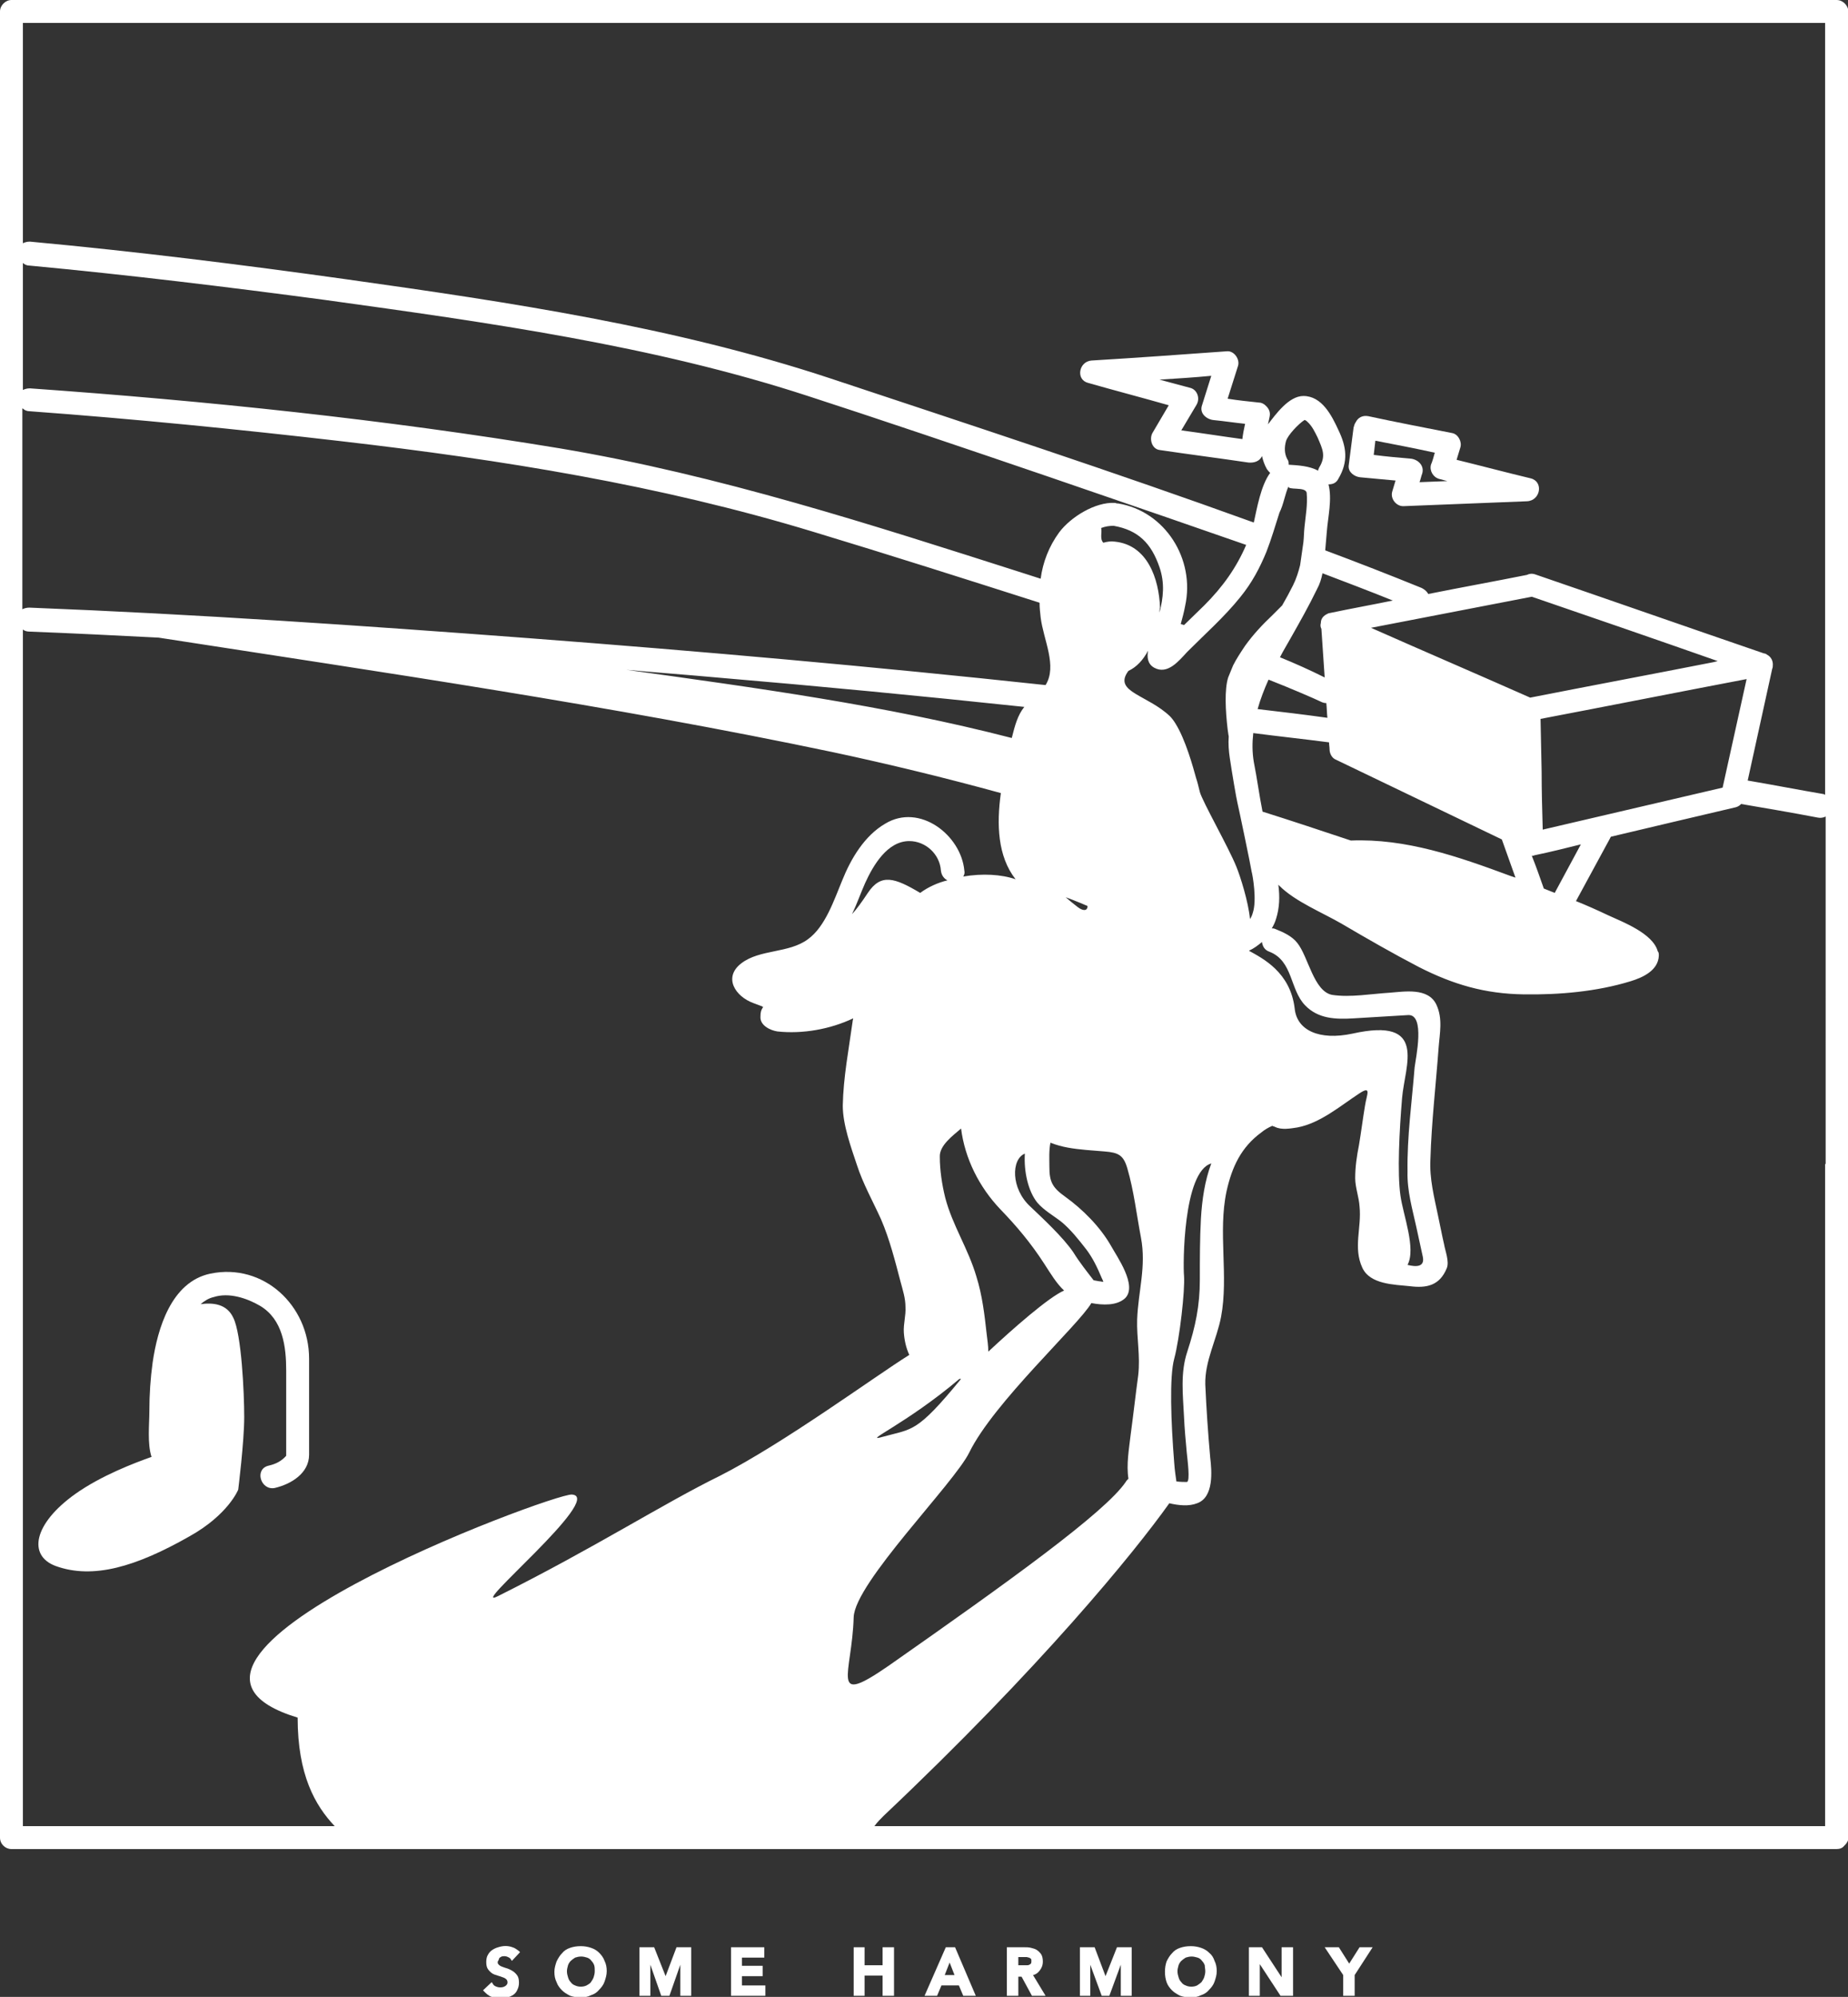 <?xml version="1.0" encoding="utf-8"?>
<!-- Generator: Adobe Illustrator 19.0.1, SVG Export Plug-In . SVG Version: 6.00 Build 0)  -->
<!DOCTYPE svg PUBLIC "-//W3C//DTD SVG 1.1//EN" "http://www.w3.org/Graphics/SVG/1.1/DTD/svg11.dtd">
<svg version="1.1" id="レイヤー_1" xmlns="http://www.w3.org/2000/svg" xmlns:xlink="http://www.w3.org/1999/xlink" x="0px"
	 y="0px" viewBox="0 0 339 366.1" enable-background="new 0 0 339 366.1" xml:space="preserve">
<rect x="0" y="0" width="339" height="366.1" fill="#333333" stroke="none"/>
<g>
	<path fill="#FFFFFF" d="M91.7,358.9c0.1-0.1,0.2-0.1,0.3-0.2c0.4-0.1,0.8-0.1,1.2,0.1c0.2,0.1,0.4,0.2,0.5,0.4l0.2,0.3l1.5-1.6
		l-0.2-0.2c-0.4-0.3-0.8-0.6-1.2-0.7c-0.8-0.3-1.7-0.3-2.6,0c-0.4,0.1-0.8,0.3-1.1,0.5c-0.3,0.2-0.6,0.5-0.8,0.9
		c-0.2,0.3-0.3,0.8-0.3,1.3c0,0.6,0.1,1,0.3,1.3c0.2,0.3,0.5,0.6,0.8,0.8c0.3,0.2,0.7,0.3,1,0.4c0.3,0.1,0.7,0.2,0.9,0.3
		c0.3,0.1,0.5,0.2,0.7,0.4c0.1,0.1,0.2,0.3,0.2,0.5c0,0.1,0,0.3-0.1,0.4c-0.1,0.1-0.1,0.2-0.3,0.3c-0.1,0.1-0.2,0.1-0.4,0.2
		c-0.4,0.1-0.9,0.1-1.3-0.1c-0.3-0.1-0.5-0.3-0.6-0.5l-0.2-0.3l-1.6,1.5l0.2,0.2c0.4,0.4,0.8,0.8,1.4,1c0.5,0.2,1,0.3,1.6,0.3
		c0.4,0,0.9,0,1.3-0.2c0.4-0.1,0.8-0.3,1.1-0.5c0.3-0.2,0.6-0.6,0.7-0.9c0.2-0.4,0.3-0.8,0.3-1.3c0-0.6-0.1-1-0.3-1.3
		c-0.2-0.3-0.5-0.6-0.8-0.8c-0.3-0.2-0.7-0.4-1-0.5c-0.3-0.1-0.7-0.2-0.9-0.3c-0.3-0.1-0.5-0.2-0.7-0.4c-0.1-0.1-0.2-0.2-0.2-0.4
		c0-0.1,0-0.3,0.1-0.3C91.6,359,91.6,358.9,91.7,358.9"/>
	<path fill="#FFFFFF" d="M109.9,358c-0.4-0.4-0.9-0.7-1.5-0.9c-0.6-0.2-1.2-0.3-1.8-0.3h-0.1c-0.7,0-1.3,0.1-1.9,0.3
		c-0.6,0.2-1.1,0.5-1.5,1c-0.4,0.4-0.7,0.9-1,1.5c-0.2,0.6-0.4,1.2-0.4,1.9c0,0.7,0.1,1.3,0.4,1.9c0.2,0.6,0.6,1.1,1,1.5
		c0.4,0.4,0.9,0.7,1.5,1c0.6,0.2,1.2,0.3,1.9,0.3h0h0c0.7,0,1.3-0.1,1.9-0.4c0.6-0.2,1.1-0.5,1.5-1c0.4-0.4,0.8-0.9,1-1.5
		c0.2-0.6,0.4-1.2,0.4-1.9c0-0.7-0.1-1.3-0.4-1.9C110.7,358.9,110.3,358.4,109.9,358 M109.1,361.4c0,0.4-0.1,0.8-0.2,1.1
		c-0.1,0.3-0.3,0.6-0.5,0.9c-0.2,0.3-0.5,0.4-0.8,0.6c-0.6,0.3-1.5,0.3-2.1,0c-0.3-0.1-0.6-0.3-0.8-0.6c-0.2-0.2-0.4-0.5-0.5-0.9
		c-0.1-0.3-0.2-0.7-0.2-1.1c0-0.4,0.1-0.7,0.2-1.1c0.1-0.3,0.3-0.6,0.5-0.8c0.2-0.2,0.5-0.4,0.8-0.6c0.3-0.1,0.7-0.2,1.1-0.2
		c0.4,0,0.8,0.1,1.1,0.2c0.3,0.1,0.6,0.3,0.8,0.6c0.2,0.2,0.4,0.5,0.5,0.8C109.1,360.6,109.1,361,109.1,361.4"/>
	<polygon fill="#FFFFFF" points="122.1,362.3 120,357 117.3,357 117.3,365.9 119.3,365.9 119.3,360.2 121.3,365.9 122.8,365.9 
		124.8,360.2 124.8,365.9 126.8,365.9 126.8,357 124.1,357 	"/>
	<polygon fill="#FFFFFF" points="136.1,362.3 139.9,362.3 139.9,360.4 136.1,360.4 136.1,358.9 140.2,358.9 140.2,357 134.1,357 
		134.1,365.9 140.4,365.9 140.4,364 136.1,364 	"/>
	<polygon fill="#FFFFFF" points="161.9,360.3 158.6,360.3 158.6,357 156.6,357 156.6,365.9 158.6,365.9 158.6,362.2 161.9,362.2 
		161.9,365.9 164,365.9 164,357 161.9,357 	"/>
	<path fill="#FFFFFF" d="M173.5,357l-3.9,8.9h2.3l0.8-1.9h3.2l0.8,1.9h2.3l-3.8-8.9H173.5z M175.1,362.1h-1.8l0.9-2.3L175.1,362.1z"
		/>
	<path fill="#FFFFFF" d="M190.7,361.3c0.4-0.5,0.6-1,0.6-1.7c0-0.5-0.1-1-0.3-1.3c-0.2-0.3-0.5-0.6-0.8-0.8
		c-0.3-0.2-0.7-0.3-1.1-0.4c-0.4-0.1-0.8-0.1-1.2-0.1h-3.2v8.9h2.1v-3.5h0.6l1.9,3.5h2.5l-2.3-3.8C190,362,190.4,361.7,190.7,361.3
		 M186.7,358.8h1c0.2,0,0.4,0,0.6,0c0.2,0,0.3,0.1,0.5,0.1c0.1,0.1,0.2,0.1,0.3,0.2c0.1,0.1,0.1,0.2,0.1,0.4c0,0.2,0,0.4-0.1,0.5
		c-0.1,0.1-0.2,0.2-0.3,0.2c-0.1,0.1-0.3,0.1-0.5,0.1c-0.2,0-0.4,0-0.6,0h-0.9V358.8z"/>
	<polygon fill="#FFFFFF" points="202.8,362.3 200.8,357 198.1,357 198.1,365.9 200,365.9 200,360.2 202.1,365.9 203.5,365.9 
		205.6,360.2 205.6,365.9 207.6,365.9 207.6,357 204.9,357 	"/>
	<path fill="#FFFFFF" d="M221.8,358c-0.4-0.4-0.9-0.7-1.5-0.9c-0.6-0.2-1.2-0.3-1.8-0.3h-0.1c-0.7,0-1.3,0.1-1.9,0.3
		c-0.6,0.2-1.1,0.5-1.5,1c-0.4,0.4-0.7,0.9-1,1.5c-0.2,0.6-0.3,1.2-0.3,1.9c0,0.7,0.1,1.3,0.3,1.9c0.2,0.6,0.6,1.1,1,1.5
		c0.4,0.4,0.9,0.7,1.5,1c0.6,0.2,1.2,0.3,1.9,0.3l0,0h0c0.7,0,1.3-0.1,1.9-0.4c0.6-0.2,1.1-0.5,1.5-1c0.4-0.4,0.8-0.9,1-1.5
		c0.2-0.6,0.4-1.2,0.4-1.9c0-0.7-0.1-1.3-0.4-1.9C222.6,358.9,222.3,358.4,221.8,358 M221.1,361.4c0,0.4-0.1,0.8-0.2,1.1
		c-0.1,0.3-0.3,0.6-0.5,0.9c-0.2,0.2-0.5,0.4-0.8,0.6c-0.6,0.3-1.5,0.3-2.1,0c-0.3-0.1-0.6-0.3-0.8-0.6c-0.2-0.2-0.4-0.5-0.5-0.9
		c-0.1-0.3-0.2-0.7-0.2-1.1c0-0.4,0.1-0.7,0.2-1.1c0.1-0.3,0.3-0.6,0.5-0.8c0.2-0.2,0.5-0.4,0.8-0.6c0.3-0.1,0.7-0.2,1.1-0.2
		c0.4,0,0.7,0.1,1.1,0.2c0.3,0.1,0.6,0.3,0.8,0.6c0.2,0.2,0.4,0.5,0.5,0.8C221,360.6,221.1,361,221.1,361.4"/>
	<polygon fill="#FFFFFF" points="235.1,362.5 231.5,357 229.1,357 229.1,365.9 231.1,365.9 231.1,360.1 234.9,365.9 237.2,365.9 
		237.2,357 235.1,357 	"/>
	<polygon fill="#FFFFFF" points="249.4,357 247.5,360 245.6,357 243,357 246.4,362.1 246.4,365.9 248.5,365.9 248.5,362.1 
		251.8,357 	"/>
	<g>
		<path fill="#FFFFFF" d="M38.6,233.5c-7.2,1.5-9.7,10.1-10.6,16.3c-0.4,2.9-0.6,5.9-0.6,8.9c0,2.4-0.4,6,0.4,8.4
			c-3.1,1.1-9.2,3.4-14,6.8c-7.7,5.5-8.7,11.3-3.6,13.2c6.9,2.5,14.8,0.1,24.5-5.4c7.2-4,9-8.6,9-8.6s1.1-8.8,1.1-13.3
			c0-4.5-0.5-15.2-2-18.2c-1.2-2.6-3.8-2.8-6-2.5c0.7-0.6,1.5-1.1,2.4-1.3c2.8-0.9,6.1,0.2,8.5,1.6c4.2,2.5,4.8,7.5,4.8,11.9
			c0,4.3,0,8.5,0,12.8c0,0.9,0,1.9,0,2.8c-0.9,1-1.9,1.5-3.2,1.8c-2.7,0.6-1.5,4.6,1.1,4.1c3-0.7,6.3-2.7,6.3-6.1
			c0-5.9,0-11.7,0-17.6C56.7,239.3,48.3,231.5,38.6,233.5z"/>
		<path fill="#FFFFFF" d="M280.8,87.7c-4.6-1.1-9.1-2.3-13.6-3.4l0.7-2.3c0.3-1-0.4-2.4-1.5-2.6c-5.1-1-10.3-2-15.4-3.1
			c-1.1-0.2-1.9,0.3-2.3,1.1c-0.2,0.3-0.3,0.6-0.4,1c-0.3,2.3-0.6,4.7-0.9,7c-0.1,1.2,1.1,2,2.1,2.1c2.2,0.2,4.3,0.4,6.5,0.6
			c-0.2,0.7-0.4,1.3-0.6,2c-0.4,1.3,0.7,2.7,2,2.7l22.7-0.9C282.6,91.8,283.2,88.3,280.8,87.7z M260.4,88.4c0.2-0.5,0.3-1.1,0.5-1.6
			c0.4-1.4-0.7-2.5-2-2.7c-2.3-0.2-4.6-0.4-6.9-0.7c0.1-0.9,0.2-1.7,0.3-2.6c3.6,0.7,7.3,1.4,10.9,2.2c-0.2,0.7-0.4,1.5-0.7,2.2
			c-0.3,1.1,0.4,2.3,1.5,2.6l1.5,0.4L260.4,88.4z"/>
	</g>
	<path fill="#FFFFFF" d="M336.9,0h-69.8H125.7H14.9H2.1C1,0,0,1,0,2.1V72v141.4v110.7v12.8c0,1.2,1,2.1,2.1,2.1H72h141.4h110.7h12.8
		c0.6,0,1.1-0.2,1.4-0.6c0,0,0,0,0.1-0.1c0,0,0,0,0.1-0.1c0.3-0.3,0.6-0.8,0.6-1.4v-69.8V125.7V14.9V2.1C339,1,338.1,0,336.9,0z
		 M4.2,48.2c0.3,0.3,0.7,0.5,1.3,0.5c18.1,1.7,36.2,3.9,54.2,6.3c29.6,4.1,60,8.3,88.5,17.6c24.1,7.8,67.2,22.7,80.4,27.3
		c-1.8,4.2-4.3,7.7-7.7,11.1c-1.2,1.2-2.5,2.4-3.7,3.6c-0.2-0.1-0.4-0.1-0.6-0.2c0.3-1.1,0.6-2.2,0.8-3.3
		c1.9-8.6-3.7-17.4-12.3-18.8c-0.1,0-0.1,0-0.2,0c-0.1,0-0.2-0.1-0.4-0.1c-3.6-0.2-8.1,2.6-10.2,5.4c-1.9,2.6-3,5.5-3.4,8.5
		c-0.9-0.3-1.9-0.6-2.8-0.9c-28.2-9-56.2-18.1-85.4-23c-32.1-5.3-64.7-8.7-97.2-11c-0.5,0-0.9,0.1-1.3,0.3V48.2z M283,152.1
		c-0.1-3.5-0.2-7.1-0.2-10.6l-0.2-9.7c12.6-2.4,25.2-4.9,37.8-7.3l-4.4,19.9L283,152.1z M290,154.8c-1.6,3-3.2,5.9-4.8,8.9
		c-0.7-0.3-1.3-0.5-2-0.8c-0.7-2-1.4-4-2.2-6c0.2,0,0.3,0,0.5-0.1C284.4,156.2,287.2,155.5,290,154.8z M314.3,121.4
		c-11.2,2.2-22.4,4.3-33.6,6.5c-9.7-4.3-19.5-8.5-29.2-12.8c9.8-1.9,19.7-3.8,29.5-5.7c11.4,3.9,22.7,7.8,34.1,11.8L314.3,121.4z
		 M259.8,224.9c0.4,1.8,0.8,3.7,1.2,5.5c0.4,1.9-1.2,1.9-2.8,1.5c1.6-3-0.8-9.1-1.3-12.7c-0.6-4.2-0.2-11.9,0.3-17.9
		c0.5-6,4.8-14.9-9.1-11.8c-6.1,1.3-10.2-0.6-10.6-4.6c-0.8-6.7-5.9-9.2-8.4-10.6c0.9-0.4,1.7-1,2.4-1.6c0.1,0.8,0.5,1.5,1.4,1.8
		c4.3,1.7,3.7,6.9,6.5,9.8c2.4,2.5,5.6,2.6,8.9,2.4c3.3-0.2,6.7-0.4,10-0.6c3.2-0.2,1.4,7.9,1.2,9.6c-0.5,6.3-1.4,12.7-1.3,19.1
		C258.1,218.3,259.1,221.7,259.8,224.9z M231.6,148.8c-0.6-3-1-6.1-1.6-9.1c-0.3-1.8-0.3-3.5-0.1-5.3c4.6,0.6,9.3,1.1,13.9,1.7
		c0,0.4,0.1,0.9,0.1,1.3c0,0.7,0.4,1.5,1,1.8c10.2,4.9,20.4,9.8,30.6,14.7c0.8,2.3,1.7,4.7,2.5,7c-0.3-0.1-0.6-0.2-0.9-0.3
		c-9.7-3.6-19.2-6.9-29.3-6.5C242.4,152.3,237,150.5,231.6,148.8z M230.7,130c0.5-1.8,1.2-3.6,2-5.4c4.1,1.6,8.7,3.6,9.5,4
		c0.4,0.2,0.7,0.3,1.1,0.3c0.1,0.9,0.1,1.8,0.2,2.7C239.2,131,235,130.5,230.7,130z M243.9,112.4c-0.2,0-0.5,0.2-0.7,0.3
		c-0.5,0.3-0.9,0.8-0.9,1.5c-0.1,0.4-0.1,0.7,0.1,1.1c0.2,3,0.4,5.9,0.6,8.9c-2.8-1.4-5.5-2.6-8.2-3.7c0.6-1.2,1.3-2.3,1.9-3.4
		c1.7-3,3.4-6,4.9-9.1c0.5-0.9,0.8-1.9,1-2.9c3.7,1.4,9.2,3.5,12.9,5C251.6,110.9,247.7,111.6,243.9,112.4z M242,85.7
		c-0.1,0.2-0.2,0.4-0.2,0.6c-1.6-0.9-3.8-1-5.4-1.1c0-0.4,0-0.7-0.3-1.1c-0.5-1-0.5-2.1-0.2-3.2c0.3-1.1,2.3-3.2,3.4-3.9
		c0.1,0,0.3,0.1,0.5,0.3c0.9,0.8,1.4,1.9,1.9,2.9C242.6,82.3,243.3,83.6,242,85.7z M236.4,89.1c-0.4,0.9,3.2,0,3.3,1.3
		c0.2,2-0.2,4.2-0.4,6.2c-0.1,0.9-0.1,1.9-0.2,2.8l-0.6,4.2c-0.3,1.2-0.7,2.5-1.3,3.7c-0.6,1.2-1.3,2.5-2,3.7
		c-0.6,0.6-1.2,1.2-1.8,1.8c-1.7,1.6-3.5,3.5-5,5.6c0,0,0,0,0,0l0,0c-0.8,1.2-1.6,2.4-2.2,3.6l0,0c0,0,0,0,0,0
		c-0.3,0.7-0.6,1.5-0.9,2.2c-0.7,2.2-0.5,6.1-0.1,9.5v0c0.1,0.5,0.1,0.9,0.2,1.3c-0.1,1.3,0,2.7,0.2,4c0.4,2.7,1.2,7.4,1.4,8.2
		c0.2,0.8,2.5,11.8,2.6,12.6c0.2,0.7,1,5.3,0.2,7.6c-0.1,0.4-0.3,0.8-0.5,1.1c-0.3-3.2-1.8-7.9-2.5-9.6c-1.4-3.5-6.2-11.9-6.7-13.7
		c-0.3-1.2-0.4-1.7-0.7-2.6c-0.5-1.8-1.9-7-3.8-10c0,0,0,0,0,0l0,0c-0.3-0.5-0.7-1-1-1.3c-2-1.9-4.5-3-6.3-4.1
		c-1.8-1.1-2.8-2.2-1.3-4.2c1.5-0.7,2.7-2,3.6-3.7c-0.2,1.2-0.1,2.4,1.1,3.1c2.5,1.4,4.6-1.3,6.1-2.9c3.3-3.3,6.8-6.4,9.7-10
		c2.2-2.7,3.6-5.4,4.8-8.3l0,0c0.9-2.3,1.6-4.7,2.4-7.2C235.5,92.4,235.7,90.6,236.4,89.1z M217.2,259.8c0.1,2.2,0.3,4.3,0.5,6.5
		c0.1,1.1,0.7,5.4,0,5.4c-0.4,0-1.1,0-1.9-0.1c-0.1-0.8-0.3-1.9-0.4-3.4c-0.6-7.5-0.9-15.8,0-19.1c1-3.7,2-12.6,1.8-15.2
		c-0.2-1.8-0.2-19.1,5-20.6c-1.2,3.2-1.7,6.7-1.9,10.1c-0.2,3.7-0.2,7.4-0.2,11.2c0,4.8-0.8,8.6-2.3,13.2
		C216.5,251.7,217,255.7,217.2,259.8z M202,96.8c0.8-0.3,1.5-0.4,2.3-0.4c4.5,0.8,6.9,3.2,8.4,7.6c1,2.9,0.7,5.6,0,8.3
		c0-0.3,0-0.6,0.1-0.9c-0.2-5.3-2.3-11.5-8.3-12.1c-0.7-0.1-1.4,0-2.1,0.2C201.7,98.8,202.2,97.6,202,96.8z M199.5,166.1
		c0,1-0.9,0.9-1.8,0.2c-0.5-0.4-1.3-1-2.2-1.8C197.2,165.1,199.5,166.1,199.5,166.1z M4.2,74.9c0.3,0.3,0.7,0.5,1.3,0.5
		c19.1,1.4,38.2,3.3,57.2,5.5c29.4,3.4,58.2,8,86.5,16.6c13.9,4.2,27.7,8.6,41.5,13c0,0.9,0.1,1.8,0.2,2.7c0.5,4.1,3.1,8.9,0.9,12.4
		c-31.6-3.4-63.2-6.2-94.8-8.6c-30.5-2.3-61-4.4-91.6-5.6c-0.5,0-0.9,0.1-1.3,0.3V74.9z M173.4,219.6c-0.6-2.4-1-5.1-1-7.5
		c-0.1-2.1,2.4-3.9,3.9-5.2c0.7,5.5,3.3,10.7,7.2,14.8c3,3.1,5.6,6.2,8,9.9c1.3,2,2.3,3.7,3.7,5c-2.8,1.2-9.4,7-13.9,11.2
		c0-1.1-0.2-2.3-0.3-3.2c-0.4-3.6-0.8-7.1-1.9-10.6C177.6,228.9,174.7,224.6,173.4,219.6z M176.3,252.8c-8.2,10-8.9,9.1-14.3,10.6
		c-4.2,1.2,4.2-2.3,14-10.6C176.1,252.8,176.2,252.8,176.3,252.8z M168.8,163.7c-4.7-2.8-7.2-3.6-9.6,0c-1.2,1.8-2,2.9-2.9,3.9
		c0.9-1.9,1.6-3.9,2.4-5.7c1.5-3.3,4.1-7.7,8.1-7.7c3,0,5.6,2.4,5.8,5.4c0.1,0.9,0.6,1.5,1.2,1.8
		C172.1,161.8,170.3,162.6,168.8,163.7z M189,221.2c-3.6-3.3-3.5-8.7-1-9.7c-0.2,3.3,0.6,6.9,2.3,9c1.2,1.4,3,2.4,4.4,3.5
		c1.7,1.4,3.2,3.3,4.6,5.1c1.2,1.6,2,3.3,2.8,5.2c0.1,0.2,0.2,0.4,0.3,0.7c-0.3,0-0.5-0.1-0.8-0.1c-0.4-0.1-0.7-0.1-1-0.2
		c-1-1.3-2.6-3.3-3.7-5.1C195,226.8,191.2,223.3,189,221.2z M185.6,135.3C185.6,135.3,185.6,135.3,185.6,135.3
		c-23.2-6-47-9.2-70.7-12.5c5.5,0.5,11,0.9,16.5,1.4c18.9,1.6,37.7,3.4,56.5,5.4C186.7,131.1,186.2,132.9,185.6,135.3z M91.4,292.6
		c-6.1,3.1,19.7-18.2,13.5-18.6c-3.6-0.2-85.5,30.2-50.3,40.9c0,10.5,3.2,16.1,6.8,19.9H14.9H4.2v-67.7V125.7v-10.3
		c0.3,0.3,0.8,0.4,1.3,0.4c7.9,0.3,15.7,0.7,23.6,1.1c41.3,6.4,82.8,12.4,123.7,21c10.3,2.2,20.6,4.7,30.8,7.5
		c-0.8,5.7-0.6,11.6,2.7,15.8c-2.6-0.9-6.1-1.1-9.6-0.5c0.2-0.3,0.3-0.7,0.2-1.1c-0.6-6.5-8.2-12.4-14.5-8.6
		c-3.8,2.2-6.3,6.4-7.9,10.4c-1.5,3.6-3.1,8.5-6.3,10.8c-3.5,2.6-8.8,1.8-12.2,4.4c-3.4,2.6-1.1,6.1,2.2,7.3
		c0.5,0.2,1.1,0.4,1.6,0.6c0.1,0.1,0.1,0.1,0.2,0.1c-0.4,0.6-0.5,1-0.5,1.8c-0.1,1.6,1.8,2.5,3.1,2.7c4.6,0.5,9.7-0.4,13.9-2.4
		c0,0,0,0,0,0c0,0.2-0.1,0.4-0.1,0.6c-0.7,5.1-1.7,10.2-1.8,15.4c0,3.5,1.5,7.6,2.6,10.9c1.1,3.4,2.9,6.6,4.4,9.9
		c1.6,3.7,2.6,7.7,3.6,11.5c0.4,1.5,0.9,3,0.9,4.6c0.1,1.6-0.4,3.1-0.3,4.7c0.1,1.4,0.4,2.8,1,4.1c-6.4,4-23,16.2-34.8,22.2
		C121.6,275.7,109.2,283.7,91.4,292.6z M156.6,296.5c0.2-6.3,18.4-24.5,21.2-30.2c4.5-9.2,20.1-23.4,22.4-27.4
		c2.1,0.4,4.7,0.5,6.2-0.9c2.3-2.3-1.5-7.6-2.6-9.6c-2-3.5-5.2-6.7-8.4-9c-2.4-1.7-2.9-2.8-2.9-5.5c0-1.4-0.1-3,0.2-4.4
		c1,0.4,2.1,0.7,3.2,0.9c2.2,0.4,4.4,0.5,6.7,0.7c2.6,0.2,3.5,0.7,4.2,3.1c1.2,4.1,1.7,8.5,2.5,12.7c1,5.3-0.5,9.8-0.7,15
		c-0.1,3.4,0.6,6.7,0.2,10.2c-0.5,3.7-0.9,7.3-1.4,11c-0.3,2.6-0.8,5.4-0.4,8c-0.2,0.2-0.4,0.4-0.5,0.6
		c-3.8,5.6-21.5,18.3-43.5,33.7C152,313,156.3,307,156.6,296.5z M334.8,213.4v110.7v10.7h-67.7H160.4c0.5-0.7,1.1-1.3,1.7-1.9
		c28.7-27.1,46-48.3,52.4-57.3c1.7,0.4,3.6,0.6,5.1,0c3.1-1.1,2.7-5.9,2.4-8.4c-0.4-4.5-0.7-8.9-0.9-13.4c-0.1-4.3,2.1-8.2,2.9-12.4
		c1.4-7.5-0.6-15.5,1-23c1-4.5,2.7-8.1,6.4-10.8c0.6-0.5,1.3-0.9,2-1.2c0.1,0.1,0.3,0.1,0.5,0.2c1.2,0.6,2.8,0.3,4.1,0.1
		c4.2-0.8,7.8-3.9,11.3-6.2c2.4-1.6,1.4,0.2,1.1,2.2c-0.4,2.4-0.7,4.8-1.1,7.2c-0.4,2-0.7,4-0.7,6.1c0,1.7,0.7,3.5,0.8,5.2
		c0.4,3.9-1.2,7.5,0.5,11.2c1.4,3.1,5.9,3.1,8.7,3.4c3.1,0.4,5.5-0.1,6.8-3.3c0.5-1.2-0.3-3.2-0.5-4.4c-0.4-1.7-0.7-3.4-1.1-5.2
		c-0.7-3.4-1.6-6.8-1.4-10.4c0.2-6.8,1-13.6,1.5-20.4c0.2-2.7,0.8-5.3-0.4-7.9c-1.5-3.2-5.9-2.4-8.6-2.2c-3.3,0.2-7.2,0.9-10.5,0.4
		c-3.4-0.6-4.4-7-6.4-9.5c-1-1.3-2.6-2-4.1-2.6c-0.2-0.1-0.4-0.1-0.6-0.1c0.3-0.5,0.6-1.1,0.8-1.8c0.6-1.9,0.7-4,0.4-6.2
		c0.1,0.1,0.1,0.1,0.2,0.2c2.9,2.9,7.9,4.9,11.5,7c4.6,2.7,9.3,5.4,14.1,7.9c6.3,3.2,12.1,4.9,19.2,5c6.5,0.1,13.4-0.5,19.6-2.4
		c2.3-0.7,5.1-2,5.2-4.7c0-0.3,0-0.6-0.2-0.8c-0.9-3.3-6.5-5.4-9.1-6.6c-1.9-0.9-3.9-1.8-5.9-2.6c2.1-3.9,4.2-7.7,6.3-11.6
		c0-0.1,0.1-0.1,0.1-0.2c7.6-1.8,15.2-3.6,22.9-5.4c0.4-0.1,0.7-0.3,1-0.6c4.7,0.8,9.4,1.6,14.1,2.5c0.5,0.1,1,0,1.4-0.2V213.4z
		 M334.8,72v73.7c-0.1,0-0.1,0-0.2-0.1c-4.7-0.8-9.3-1.7-14-2.5c1.5-6.8,3-13.7,4.5-20.5c0.1-0.2,0.1-0.4,0.1-0.5
		c0.1-0.9-0.3-1.7-1.1-2.1c-0.1-0.1-0.3-0.2-0.5-0.2c-14-4.8-28-9.7-42-14.5c-0.6-0.2-1.1-0.1-1.5,0.1c-6,1.2-12.1,2.3-18.1,3.5
		c-0.2-0.4-0.6-0.8-1.2-1.1c-5.9-2.4-11.8-4.7-17.7-6.9c0.1-1.2,0.2-2.3,0.3-3.5c0.2-2.6,1-5.9,0.3-8.6c0.7,0,1.4-0.2,1.8-1
		c1.9-3.2,1.5-5.9,0-9c-1.2-2.6-3-6.2-6.4-6.2c-2.7,0-5.1,3.4-6.5,5.2c0.1-0.5,0.2-0.9,0.3-1.4c0.2-0.9-0.2-1.6-0.8-2.1
		c0,0-0.1-0.1-0.1-0.1c0,0,0,0,0,0c-0.3-0.2-0.6-0.4-1.1-0.4c-1.9-0.2-3.8-0.4-5.7-0.7l1.9-6c0.4-1.2-0.7-2.8-2-2.7
		c-8.3,0.6-16.6,1.2-24.9,1.7c-2.3,0.2-2.9,3.5-0.6,4.1c4.9,1.4,9.9,2.7,14.8,4.1l-3,5.1c-0.6,1.1-0.1,2.9,1.3,3.1
		c5.4,0.8,10.9,1.5,16.3,2.3c1,0.1,2.1-0.2,2.5-1.2c0.2,0.9,0.5,1.7,0.9,2.4c0.2,0.3,0.4,0.5,0.6,0.7c-1.7,2.3-2.4,6.4-3,9.1
		c-25.7-9.3-51.7-17.8-77.6-26.4c-28.7-9.5-59-14-88.9-18.2c-19.3-2.7-38.6-5.1-58-6.9c-0.5,0-0.9,0.1-1.3,0.3V14.9V4.2H72h141.4
		h110.7h10.7V72z M218.3,71.1c-1.9-0.5-3.7-1-5.6-1.5c3.2-0.2,6.4-0.4,9.5-0.7l-1.7,5.4c-0.5,1.4,0.7,2.5,2,2.7c2,0.2,4,0.5,5.9,0.7
		c-0.2,0.9-0.4,1.9-0.5,2.8c-3.7-0.5-7.5-1.1-11.2-1.6l2.8-4.7C220.2,73,219.6,71.4,218.3,71.1z"/>
</g>
</svg>
